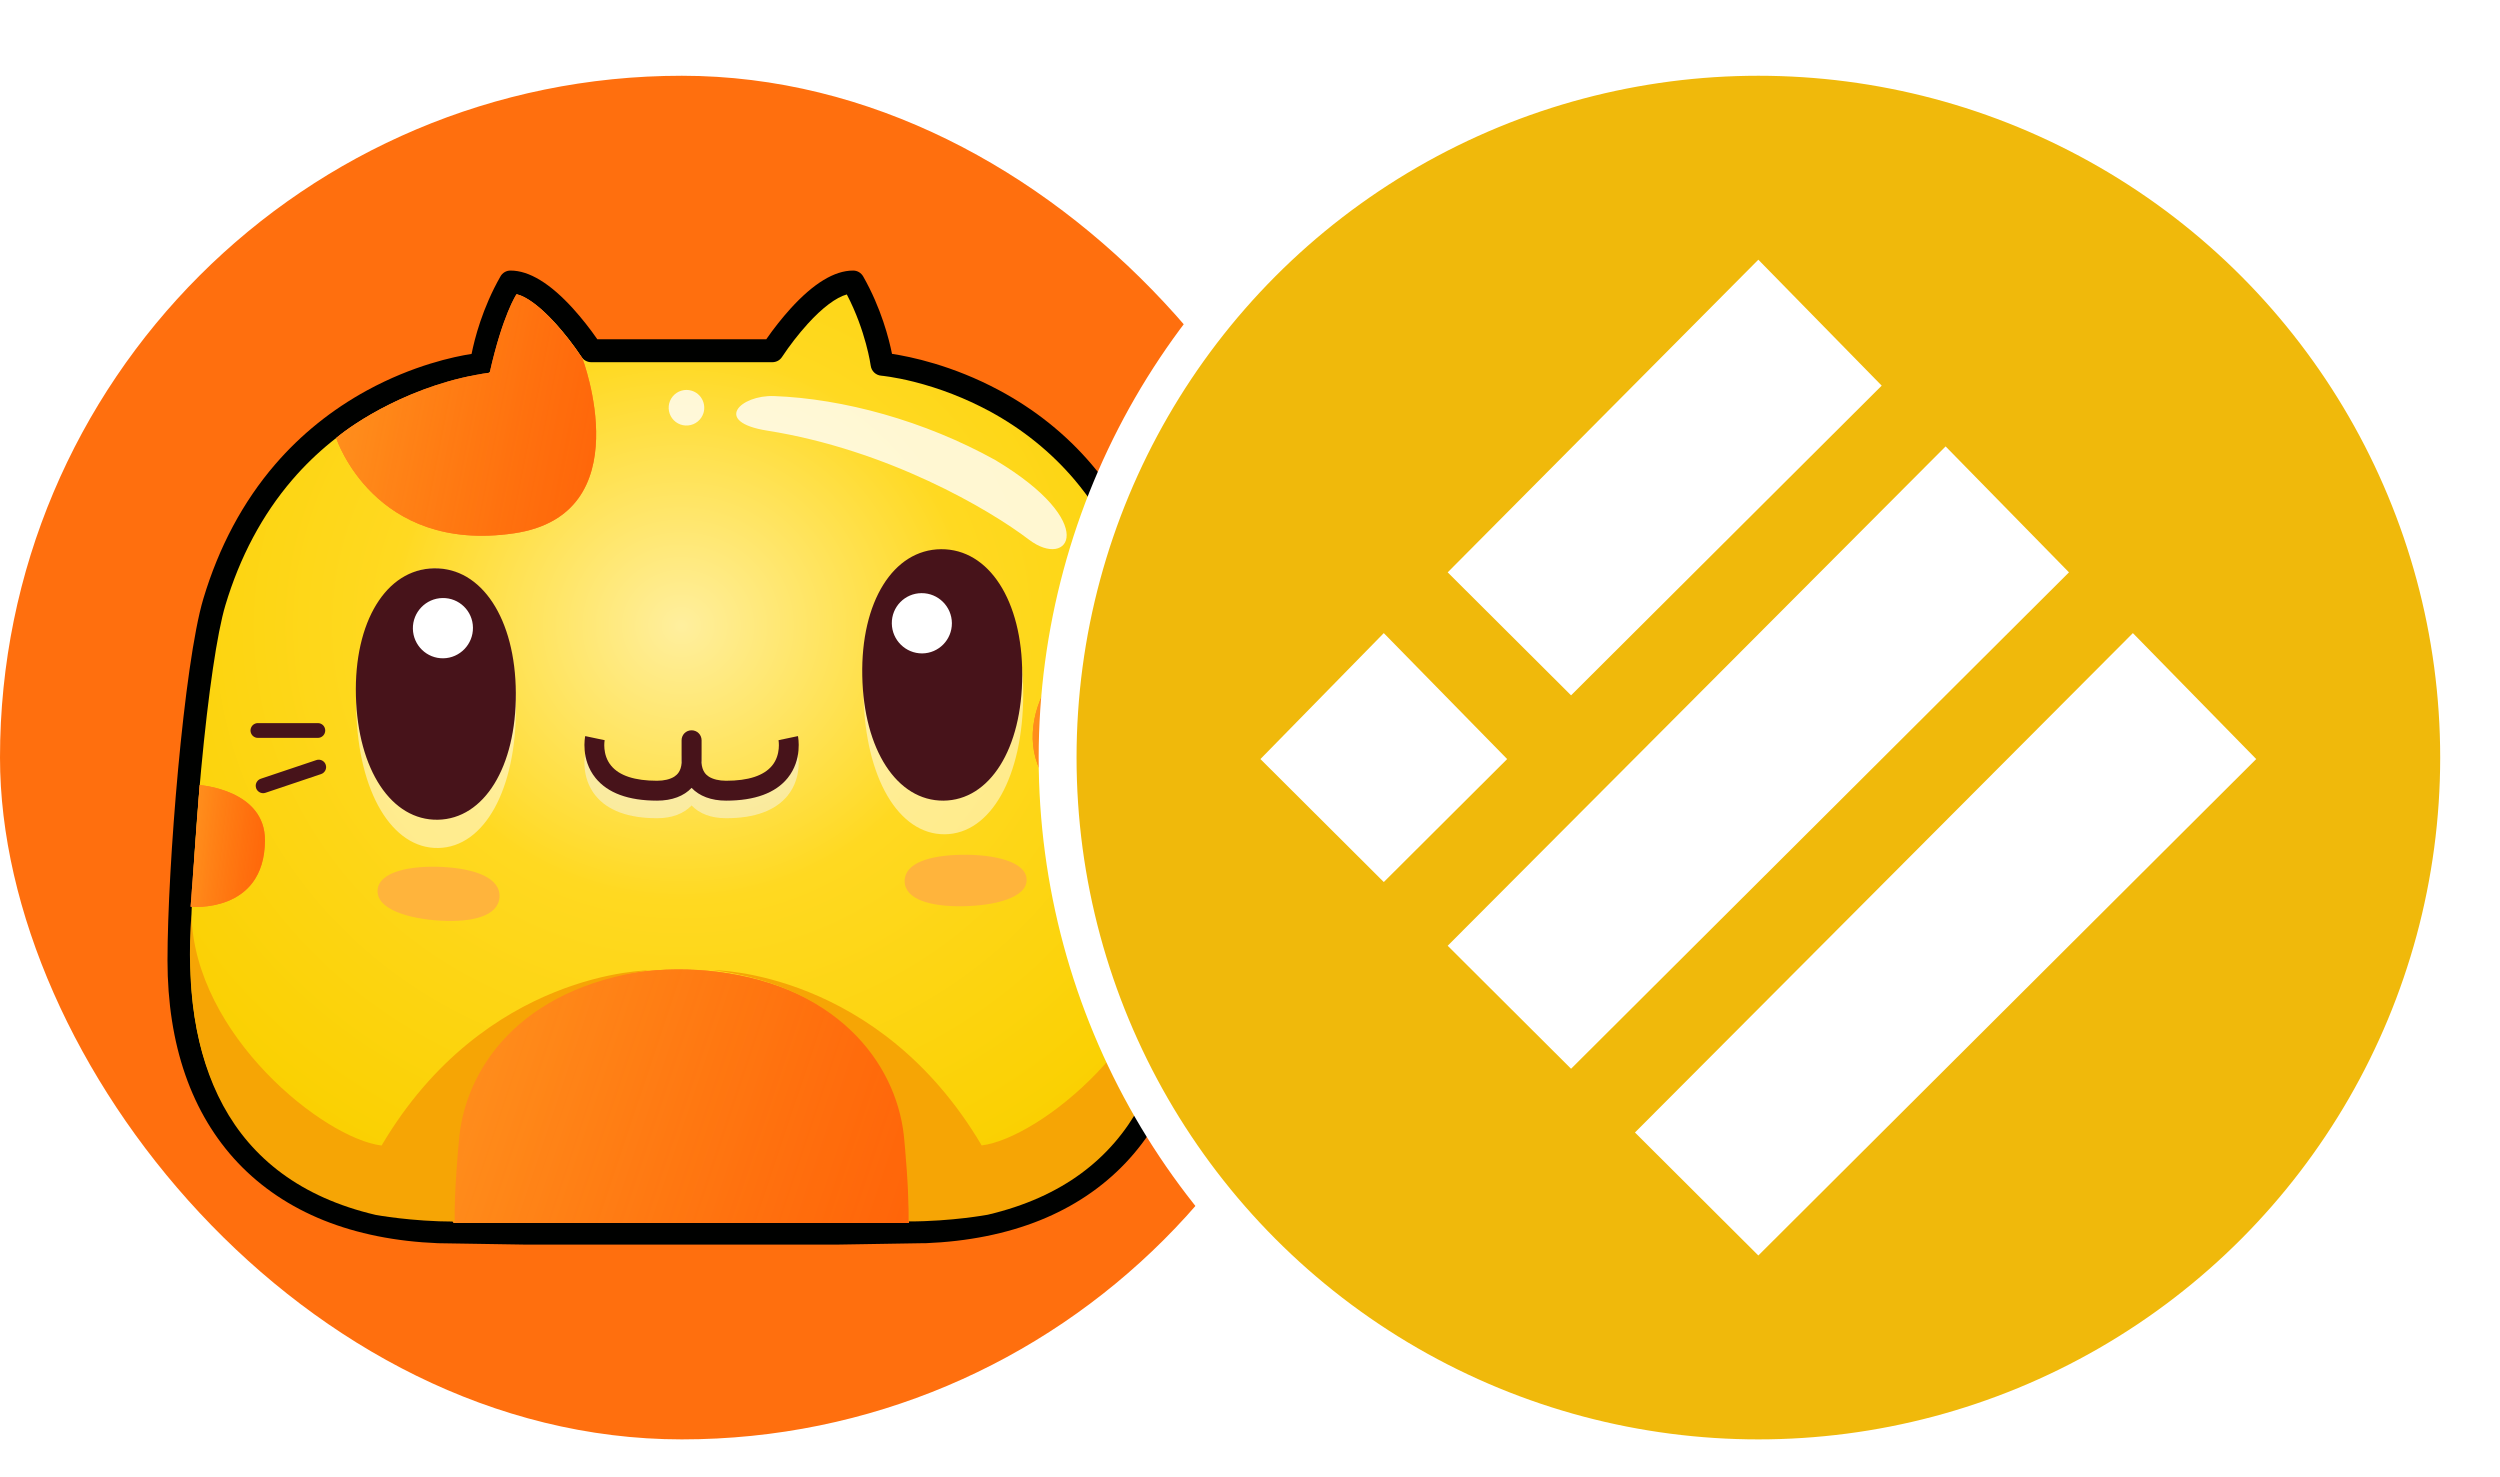 <svg width="66" height="39" viewBox="0 0 66 39" fill="none" xmlns="http://www.w3.org/2000/svg">
<rect y="2" width="36" height="36" rx="18" fill="#FF6F0E"/>
<path d="M30.34 15.896C28.802 10.074 23.289 9.616 23.289 9.616C23.289 9.616 23.149 8.544 22.523 7.447C21.556 7.443 20.392 9.26 20.392 9.26H15.608C15.608 9.26 14.444 7.443 13.476 7.447C12.851 8.544 12.711 9.616 12.711 9.616C12.711 9.616 7.4 10.074 5.659 15.896C5.17 17.533 4.726 22.818 4.726 25.356C4.726 29.683 7.187 32.341 11.579 32.518L13.841 32.553C14.533 32.553 21.421 32.553 22.131 32.553L24.376 32.516L24.42 32.518C28.812 32.341 31.274 29.683 31.274 25.356C31.274 22.818 30.777 17.547 30.34 15.896Z" fill="url(#paint0_radial_1794_74050)"/>
<path d="M22.131 32.857C21.351 32.857 14.494 32.857 13.841 32.857H13.836L11.574 32.821H11.567C10.448 32.776 9.43 32.572 8.542 32.215C7.659 31.859 6.9 31.35 6.285 30.702C5.674 30.058 5.205 29.275 4.892 28.375C4.58 27.479 4.422 26.463 4.422 25.356C4.422 22.894 4.855 17.524 5.368 15.808C5.778 14.439 6.416 13.245 7.265 12.259C7.946 11.469 8.763 10.812 9.692 10.305C10.908 9.642 11.989 9.415 12.45 9.343C12.527 8.954 12.734 8.135 13.213 7.296C13.239 7.25 13.277 7.211 13.323 7.184C13.369 7.157 13.421 7.143 13.475 7.143H13.48C13.969 7.143 14.524 7.481 15.129 8.147C15.359 8.403 15.573 8.673 15.769 8.956H20.23C20.426 8.673 20.64 8.403 20.87 8.147C21.475 7.481 22.03 7.143 22.52 7.143H22.524C22.578 7.143 22.63 7.157 22.676 7.184C22.722 7.211 22.76 7.25 22.787 7.296C23.265 8.135 23.471 8.953 23.549 9.342C24.021 9.413 25.139 9.639 26.381 10.305C27.326 10.812 28.147 11.47 28.82 12.261C29.661 13.249 30.271 14.446 30.634 15.818C30.842 16.606 31.075 18.227 31.273 20.264C31.463 22.227 31.577 24.131 31.577 25.356C31.577 26.463 31.419 27.479 31.107 28.376C30.794 29.275 30.325 30.058 29.714 30.702C29.099 31.35 28.34 31.859 27.457 32.215C26.569 32.572 25.551 32.776 24.432 32.821C24.418 32.822 24.404 32.822 24.39 32.82H24.38L22.136 32.857H22.131ZM17.192 32.249H22.128L24.37 32.213C24.382 32.212 24.394 32.213 24.406 32.214H24.407C25.457 32.172 26.407 31.982 27.23 31.651C28.032 31.328 28.719 30.868 29.273 30.284C29.825 29.703 30.249 28.993 30.533 28.176C30.823 27.344 30.97 26.395 30.97 25.356C30.97 24.149 30.857 22.267 30.668 20.323C30.476 18.346 30.244 16.72 30.046 15.973C29.709 14.695 29.143 13.582 28.368 12.666C27.747 11.934 26.989 11.323 26.115 10.851C25.485 10.513 24.816 10.253 24.123 10.078C23.604 9.948 23.266 9.918 23.263 9.918C23.194 9.912 23.129 9.883 23.079 9.835C23.029 9.787 22.996 9.723 22.987 9.655C22.986 9.645 22.861 8.739 22.356 7.773C22.073 7.852 21.714 8.12 21.324 8.549C21.077 8.823 20.85 9.115 20.646 9.423C20.619 9.465 20.581 9.501 20.537 9.525C20.492 9.549 20.442 9.562 20.391 9.562H15.607C15.556 9.562 15.506 9.549 15.462 9.525C15.417 9.501 15.379 9.465 15.352 9.423C15.148 9.115 14.921 8.823 14.675 8.55C14.285 8.121 13.926 7.853 13.643 7.774C13.137 8.739 13.012 9.646 13.011 9.655C13.002 9.724 12.97 9.787 12.92 9.835C12.87 9.883 12.805 9.912 12.736 9.918C12.733 9.918 12.409 9.948 11.905 10.078C11.227 10.255 10.574 10.515 9.96 10.851C9.099 11.324 8.343 11.936 7.714 12.669C6.926 13.587 6.332 14.702 5.949 15.982C5.733 16.706 5.5 18.285 5.31 20.316C5.137 22.178 5.029 24.109 5.029 25.357C5.029 26.395 5.175 27.344 5.465 28.176C5.749 28.994 6.173 29.703 6.725 30.285C7.279 30.869 7.966 31.328 8.768 31.651C9.591 31.983 10.539 32.172 11.587 32.215L13.842 32.25L17.192 32.249Z" fill="#000100"/>
<path d="M23.921 30.3C24.012 31.403 23.996 32.288 23.996 32.288H11.978C11.365 31.313 11.898 31.171 11.978 30.3C11.978 24.114 23.677 23.935 23.921 30.3Z" fill="#FE7825"/>
<path d="M23.921 30.3C24.012 31.403 23.996 32.288 23.996 32.288H11.978C11.365 31.313 11.898 31.171 11.978 30.3C11.978 24.114 23.677 23.935 23.921 30.3Z" fill="url(#paint1_linear_1794_74050)"/>
<path d="M30.074 15.928C30.074 15.928 29.263 16.099 27.915 17.724C26.674 19.219 26.996 21.881 30.72 21.608C30.72 19.175 30.074 15.928 30.074 15.928Z" fill="#FE7825"/>
<path d="M30.074 15.928C30.074 15.928 29.263 16.099 27.915 17.724C26.674 19.219 26.996 21.881 30.72 21.608C30.72 19.175 30.074 15.928 30.074 15.928Z" fill="url(#paint2_linear_1794_74050)"/>
<path d="M5.032 23.938C5.032 23.938 6.976 24.13 6.995 22.197C7.009 20.845 5.272 20.727 5.272 20.727L5.032 23.938Z" fill="#FE7825"/>
<path d="M5.032 23.938C5.032 23.938 6.976 24.13 6.995 22.197C7.009 20.845 5.272 20.727 5.272 20.727L5.032 23.938Z" fill="url(#paint3_linear_1794_74050)"/>
<path d="M26.076 32.069C30.041 31.138 31.215 27.961 30.938 24.133C30.857 27.332 27.433 30.053 25.916 30.239C23.186 25.612 18.834 25.612 18.834 25.612C22.313 26.079 23.738 28.263 23.877 30.137C23.877 30.137 24.005 31.457 23.987 32.246C25.129 32.246 26.076 32.069 26.076 32.069Z" fill="#F6A505"/>
<path d="M9.915 32.073C5.95 31.141 4.775 27.964 5.053 24.137C5.134 27.335 8.557 30.057 10.074 30.242C12.804 25.616 17.157 25.616 17.157 25.616C13.678 26.082 12.253 28.267 12.113 30.141C12.113 30.141 11.986 31.46 12.004 32.25C10.861 32.249 9.915 32.073 9.915 32.073Z" fill="#F6A505"/>
<path d="M15.376 9.46C15.376 9.46 16.941 13.581 13.573 14.079C9.874 14.625 8.876 11.565 8.876 11.565C9.29 11.202 10.894 10.115 12.928 9.839C13.273 8.304 13.635 7.769 13.635 7.769C13.635 7.769 14.256 7.82 15.376 9.46Z" fill="#FE7825"/>
<path d="M15.376 9.46C15.376 9.46 16.941 13.581 13.573 14.079C9.874 14.625 8.876 11.565 8.876 11.565C9.29 11.202 10.894 10.115 12.928 9.839C13.273 8.304 13.635 7.769 13.635 7.769C13.635 7.769 14.256 7.82 15.376 9.46Z" fill="url(#paint4_linear_1794_74050)"/>
<g opacity="0.8" filter="url(#filter0_f_1794_74050)">
<path fill-rule="evenodd" clip-rule="evenodd" d="M18.419 11.129C18.491 11.071 18.544 10.992 18.572 10.903C18.608 10.784 18.596 10.655 18.538 10.545C18.48 10.434 18.38 10.351 18.261 10.315C18.172 10.287 18.077 10.287 17.988 10.314C17.899 10.34 17.82 10.393 17.761 10.464C17.701 10.536 17.665 10.624 17.655 10.716C17.646 10.809 17.664 10.902 17.707 10.984C17.751 11.066 17.817 11.134 17.899 11.178C17.981 11.222 18.074 11.241 18.166 11.232C18.259 11.224 18.347 11.188 18.419 11.129ZM20.257 11.369C23.439 11.875 26.111 13.445 27.165 14.247C28.22 15.049 29.061 13.812 26.273 12.144C24.397 11.104 22.256 10.524 20.433 10.456C19.552 10.424 18.802 11.138 20.257 11.369Z" fill="white"/>
</g>
<path d="M29.688 20.94C29.666 20.94 29.645 20.936 29.625 20.93L28.161 20.437C28.113 20.42 28.073 20.385 28.051 20.339C28.029 20.293 28.025 20.24 28.041 20.191C28.058 20.143 28.092 20.102 28.138 20.079C28.183 20.056 28.236 20.052 28.285 20.067L29.75 20.559C29.794 20.574 29.831 20.604 29.855 20.644C29.878 20.683 29.887 20.73 29.88 20.776C29.873 20.822 29.849 20.863 29.814 20.893C29.779 20.923 29.734 20.94 29.688 20.94Z" fill="#47131A"/>
<path d="M29.82 19.48H28.238C28.187 19.479 28.139 19.457 28.103 19.421C28.068 19.385 28.048 19.336 28.048 19.285C28.048 19.234 28.068 19.185 28.103 19.148C28.139 19.112 28.187 19.091 28.238 19.09H29.82C29.871 19.091 29.92 19.112 29.955 19.148C29.991 19.185 30.011 19.234 30.011 19.285C30.011 19.336 29.991 19.385 29.955 19.421C29.92 19.457 29.871 19.479 29.82 19.48Z" fill="#47131A"/>
<path d="M6.946 20.94C6.9 20.94 6.855 20.923 6.82 20.893C6.784 20.863 6.761 20.822 6.754 20.776C6.746 20.73 6.755 20.683 6.779 20.644C6.803 20.604 6.84 20.574 6.884 20.559L8.349 20.067C8.373 20.058 8.399 20.055 8.425 20.056C8.451 20.058 8.476 20.064 8.499 20.075C8.523 20.087 8.544 20.103 8.561 20.122C8.578 20.142 8.591 20.164 8.599 20.189C8.607 20.214 8.611 20.24 8.609 20.265C8.607 20.291 8.6 20.317 8.588 20.34C8.576 20.363 8.56 20.383 8.54 20.4C8.52 20.417 8.497 20.43 8.473 20.437L7.008 20.93C6.988 20.936 6.967 20.94 6.946 20.94Z" fill="#47131A"/>
<path d="M8.396 19.48H6.813C6.787 19.481 6.761 19.476 6.737 19.467C6.713 19.457 6.691 19.443 6.672 19.425C6.654 19.407 6.639 19.385 6.629 19.361C6.619 19.337 6.613 19.311 6.613 19.285C6.613 19.259 6.619 19.233 6.629 19.209C6.639 19.185 6.654 19.163 6.672 19.145C6.691 19.127 6.713 19.112 6.737 19.103C6.761 19.093 6.787 19.089 6.813 19.09H8.396C8.447 19.091 8.495 19.112 8.531 19.148C8.566 19.185 8.586 19.234 8.586 19.285C8.586 19.336 8.566 19.385 8.531 19.421C8.495 19.458 8.447 19.479 8.396 19.48Z" fill="#47131A"/>
<path opacity="0.5" fill-rule="evenodd" clip-rule="evenodd" d="M24.871 14.641C23.607 14.649 22.755 16.184 22.797 18.357C22.84 20.531 23.72 22.033 24.939 22.025C26.158 22.016 27.011 20.503 27.013 18.328C27.016 16.155 26.136 14.632 24.871 14.641Z" fill="white"/>
<path fill-rule="evenodd" clip-rule="evenodd" d="M24.845 14.499C23.581 14.508 22.725 15.889 22.764 17.843C22.802 19.797 23.683 21.145 24.906 21.137C26.129 21.129 26.985 19.769 26.987 17.814C26.99 15.86 26.109 14.491 24.845 14.499Z" fill="#47131A"/>
<path fill-rule="evenodd" clip-rule="evenodd" d="M25.13 16.451C25.132 16.89 24.781 17.247 24.345 17.25C23.909 17.252 23.55 16.9 23.544 16.461C23.537 16.021 23.889 15.661 24.329 15.659C24.768 15.656 25.127 16.012 25.13 16.451Z" fill="white"/>
<path fill-rule="evenodd" clip-rule="evenodd" d="M23.883 23.262C23.88 22.779 24.556 22.578 25.392 22.566C26.227 22.553 27.093 22.739 27.103 23.222C27.113 23.704 26.25 23.913 25.409 23.925C24.568 23.938 23.885 23.745 23.883 23.262Z" fill="#FFB43C"/>
<path opacity="0.5" fill-rule="evenodd" clip-rule="evenodd" d="M11.454 15.003C10.191 15.026 9.348 16.571 9.404 18.744C9.461 20.917 10.351 22.409 11.57 22.387C12.788 22.365 13.631 20.841 13.62 18.667C13.609 16.494 12.718 14.98 11.454 15.003Z" fill="white"/>
<path fill-rule="evenodd" clip-rule="evenodd" d="M11.455 15.004C10.192 15.027 9.345 16.418 9.396 18.371C9.447 20.325 10.336 21.663 11.559 21.641C12.781 21.619 13.628 20.249 13.618 18.294C13.608 16.341 12.719 14.981 11.455 15.004Z" fill="#47131A"/>
<path fill-rule="evenodd" clip-rule="evenodd" d="M12.486 16.57C12.491 17.009 12.141 17.371 11.705 17.379C11.269 17.387 10.909 17.039 10.9 16.6C10.892 16.161 11.242 15.796 11.682 15.788C12.121 15.78 12.482 16.13 12.486 16.57Z" fill="white"/>
<path fill-rule="evenodd" clip-rule="evenodd" d="M9.968 23.503C9.997 23 10.871 22.842 11.706 22.889C12.541 22.936 13.209 23.174 13.187 23.677C13.165 24.181 12.474 24.354 11.633 24.306C10.792 24.259 9.938 24.006 9.968 23.503Z" fill="#FFB43C"/>
<path opacity="0.5" d="M21.066 19.897L20.552 20.005V20.003C20.552 20.007 20.623 20.386 20.382 20.678C20.165 20.942 19.756 21.076 19.168 21.076C18.984 21.076 18.822 21.038 18.713 20.967C18.636 20.917 18.536 20.826 18.52 20.603C18.521 20.581 18.522 20.559 18.522 20.537V20.007C18.522 19.972 18.515 19.938 18.502 19.906C18.488 19.874 18.469 19.845 18.445 19.821C18.42 19.797 18.392 19.777 18.36 19.764C18.328 19.751 18.294 19.744 18.259 19.744H18.255C18.221 19.744 18.187 19.751 18.155 19.764C18.123 19.777 18.094 19.797 18.07 19.821C18.046 19.845 18.026 19.874 18.013 19.906C18 19.938 17.993 19.972 17.993 20.007V20.537C17.993 20.559 17.993 20.581 17.995 20.603C17.978 20.825 17.878 20.917 17.802 20.967C17.693 21.038 17.531 21.076 17.346 21.076C16.758 21.076 16.35 20.943 16.132 20.678C15.892 20.386 15.961 20.007 15.962 20.003V20.005L15.449 19.897C15.444 19.922 15.326 20.515 15.722 21.004C16.043 21.4 16.59 21.601 17.347 21.601C17.741 21.601 18.054 21.48 18.258 21.264C18.461 21.48 18.774 21.601 19.169 21.601C19.926 21.601 20.472 21.4 20.794 21.004C21.188 20.515 21.071 19.922 21.066 19.897Z" fill="#F7F7F7"/>
<path d="M21.066 19.433L20.553 19.541V19.539C20.553 19.543 20.623 19.921 20.383 20.213C20.165 20.478 19.757 20.612 19.169 20.612C18.984 20.612 18.823 20.573 18.713 20.503C18.636 20.453 18.537 20.361 18.52 20.138C18.521 20.117 18.522 20.095 18.522 20.073V19.542C18.522 19.508 18.515 19.474 18.502 19.442C18.489 19.41 18.47 19.381 18.445 19.357C18.421 19.332 18.392 19.313 18.36 19.3C18.328 19.287 18.294 19.28 18.26 19.28H18.256C18.221 19.28 18.187 19.287 18.155 19.3C18.124 19.313 18.095 19.332 18.07 19.357C18.046 19.381 18.027 19.41 18.014 19.442C18 19.474 17.994 19.508 17.994 19.542V20.073C17.994 20.095 17.994 20.117 17.995 20.138C17.979 20.361 17.879 20.452 17.802 20.503C17.693 20.573 17.531 20.612 17.347 20.612C16.758 20.612 16.35 20.478 16.133 20.213C15.892 19.921 15.962 19.543 15.963 19.539V19.541L15.45 19.433C15.444 19.458 15.326 20.051 15.723 20.54C16.044 20.936 16.59 21.137 17.347 21.137C17.742 21.137 18.055 21.016 18.258 20.8C18.462 21.016 18.775 21.137 19.169 21.137C19.926 21.137 20.473 20.936 20.794 20.54C21.189 20.051 21.071 19.457 21.066 19.433Z" fill="#47131A"/>
<circle cx="46.421" cy="20" r="18.5" fill="#F0B90B" stroke="white"/>
<g clip-path="url(#clip0_1794_74050)">
<path fill-rule="evenodd" clip-rule="evenodd" d="M49.677 10.181L46.42 6.856L38.219 15.11L41.476 18.357L49.677 10.181ZM54.621 15.11L51.364 11.785L38.219 24.968L41.476 28.215L54.621 15.11ZM36.532 16.714L39.789 20.039L36.532 23.286L33.275 20.039L36.532 16.714ZM59.564 20.039L56.308 16.714L43.163 29.898L46.42 33.145L59.564 20.039Z" fill="white"/>
</g>
<defs>
<filter id="filter0_f_1794_74050" x="7.653" y="0.294" width="30.507" height="24.203" filterUnits="userSpaceOnUse" color-interpolation-filters="sRGB">
<feFlood flood-opacity="0" result="BackgroundImageFix"/>
<feBlend mode="normal" in="SourceGraphic" in2="BackgroundImageFix" result="shape"/>
<feGaussianBlur stdDeviation="5" result="effect1_foregroundBlur_1794_74050"/>
</filter>
<radialGradient id="paint0_radial_1794_74050" cx="0" cy="0" r="1" gradientUnits="userSpaceOnUse" gradientTransform="translate(17.986 16.516) rotate(89.951) scale(16.038 16.958)">
<stop stop-color="#FFEF9E"/>
<stop offset="0.452" stop-color="#FFD921"/>
<stop offset="1" stop-color="#FAD001"/>
</radialGradient>
<linearGradient id="paint1_linear_1794_74050" x1="53.447" y1="30.228" x2="9.992" y2="15.671" gradientUnits="userSpaceOnUse">
<stop offset="0.37" stop-color="#E64500" stop-opacity="0.81"/>
<stop offset="0.573" stop-color="#FF5C00" stop-opacity="0.79"/>
<stop offset="0.927" stop-color="#FF9921"/>
</linearGradient>
<linearGradient id="paint2_linear_1794_74050" x1="38.989" y1="19.874" x2="25.582" y2="18.392" gradientUnits="userSpaceOnUse">
<stop offset="0.37" stop-color="#E64500" stop-opacity="0.81"/>
<stop offset="0.573" stop-color="#FF5C00" stop-opacity="0.79"/>
<stop offset="0.927" stop-color="#FF9921"/>
</linearGradient>
<linearGradient id="paint3_linear_1794_74050" x1="11.692" y1="22.954" x2="4.078" y2="22.107" gradientUnits="userSpaceOnUse">
<stop offset="0.37" stop-color="#E64500" stop-opacity="0.81"/>
<stop offset="0.573" stop-color="#FF5C00" stop-opacity="0.79"/>
<stop offset="0.927" stop-color="#FF9921"/>
</linearGradient>
<linearGradient id="paint4_linear_1794_74050" x1="32.158" y1="12.182" x2="6.211" y2="7.094" gradientUnits="userSpaceOnUse">
<stop offset="0.37" stop-color="#E64500" stop-opacity="0.81"/>
<stop offset="0.573" stop-color="#FF5C00" stop-opacity="0.79"/>
<stop offset="0.927" stop-color="#FF9921"/>
</linearGradient>
<clipPath id="clip0_1794_74050">
<rect width="26.4" height="26.4" fill="white" transform="translate(33.221 6.8)"/>
</clipPath>
</defs>
</svg>

